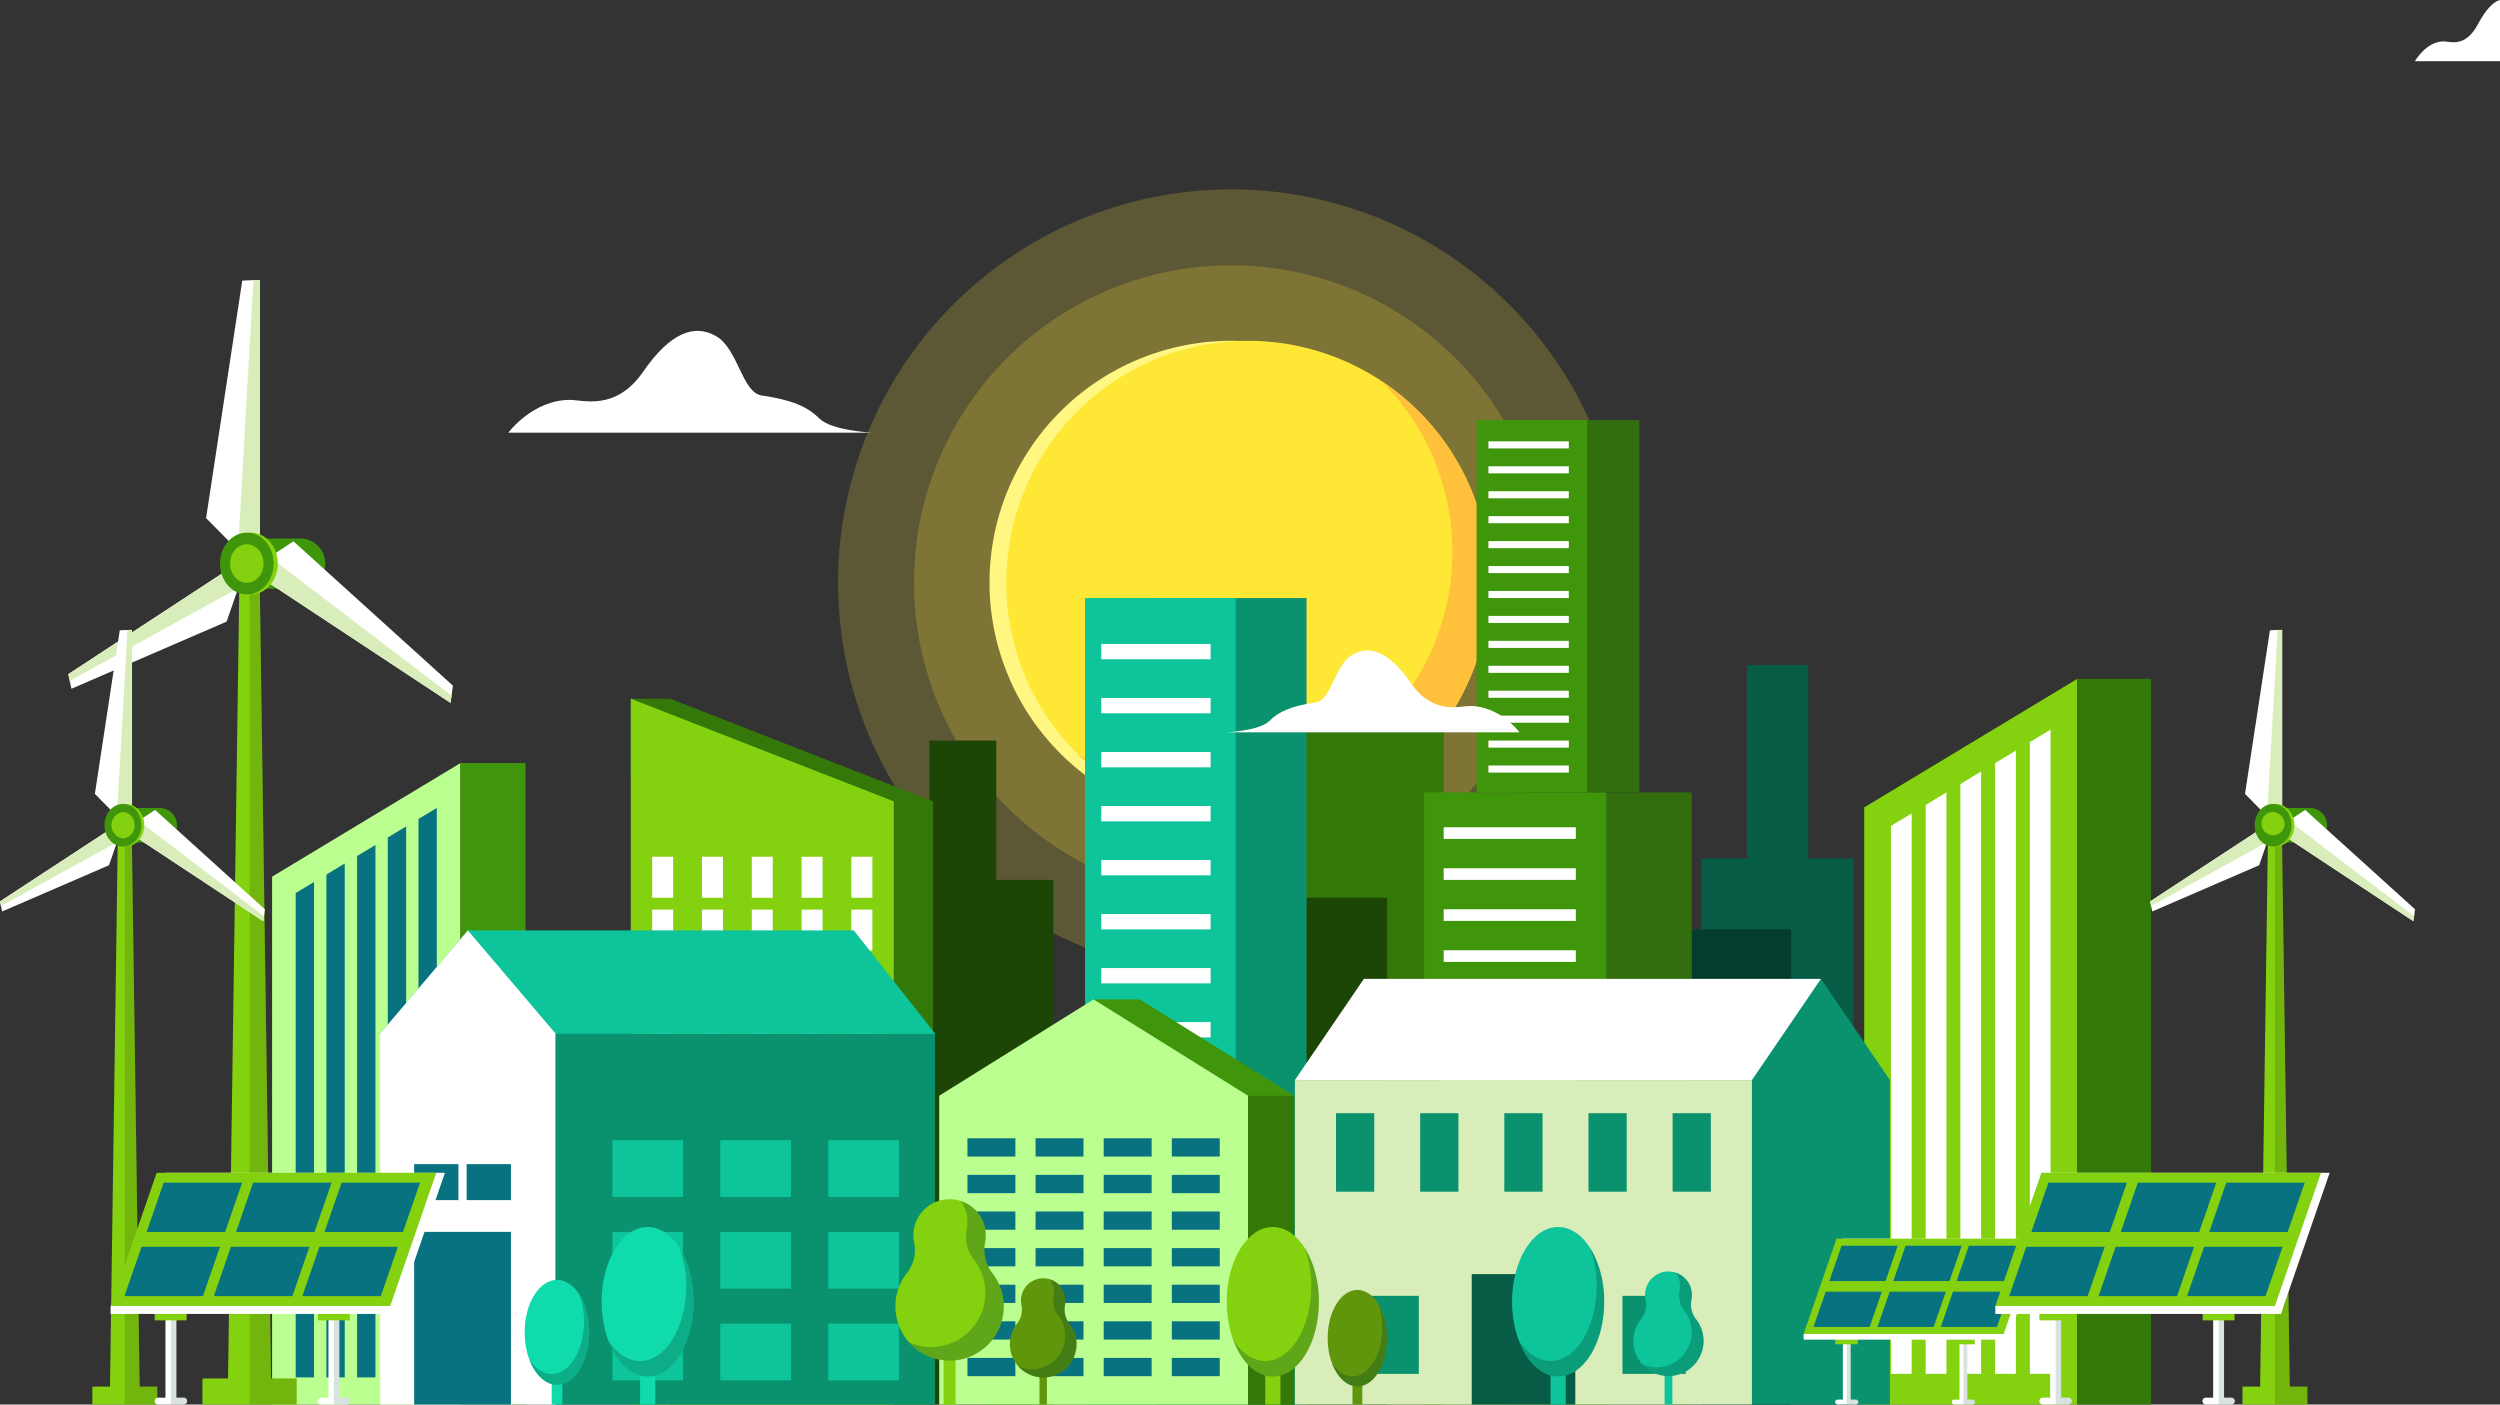 <svg id="Grupo_62242" data-name="Grupo 62242" xmlns="http://www.w3.org/2000/svg" xmlns:xlink="http://www.w3.org/1999/xlink" width="727.152" height="408.52" viewBox="0 0 727.152 408.52">
  <rect x="0" y="0" width="727.152" height="408.52" fill="#333333" stroke="none"/>
  <defs>
    <clipPath id="clip-path">
      <rect id="Rectángulo_15038" data-name="Rectángulo 15038" width="727.152" height="408.52" fill="none"/>
    </clipPath>
    <clipPath id="clip-path-3">
      <rect id="Rectángulo_14855" data-name="Rectángulo 14855" width="228.719" height="228.718" transform="translate(243.76 55.077)" fill="none"/>
    </clipPath>
    <clipPath id="clip-path-4">
      <rect id="Rectángulo_14856" data-name="Rectángulo 14856" width="184.553" height="184.551" transform="translate(265.843 77.161)" fill="none"/>
    </clipPath>
    <clipPath id="clip-path-5">
      <rect id="Rectángulo_15007" data-name="Rectángulo 15007" width="27.556" height="46.421" transform="translate(264.403 349.311)" fill="none"/>
    </clipPath>
    <clipPath id="clip-path-6">
      <rect id="Rectángulo_15009" data-name="Rectángulo 15009" width="17.855" height="30.079" transform="translate(477.653 370.155)" fill="none"/>
    </clipPath>
    <clipPath id="clip-path-7">
      <rect id="Rectángulo_15011" data-name="Rectángulo 15011" width="16.943" height="28.543" transform="translate(296.177 372.113)" fill="none"/>
    </clipPath>
    <clipPath id="clip-path-8">
      <rect id="Rectángulo_15013" data-name="Rectángulo 15013" width="24.893" height="37.417" transform="translate(358.713 362.953)" fill="none"/>
    </clipPath>
    <clipPath id="clip-path-9">
      <rect id="Rectángulo_15015" data-name="Rectángulo 15015" width="24.893" height="37.417" transform="translate(441.705 362.953)" fill="none"/>
    </clipPath>
    <clipPath id="clip-path-10">
      <rect id="Rectángulo_15017" data-name="Rectángulo 15017" width="24.893" height="37.417" transform="translate(176.892 362.953)" fill="none"/>
    </clipPath>
    <clipPath id="clip-path-11">
      <rect id="Rectángulo_15019" data-name="Rectángulo 15019" width="17.477" height="26.27" transform="translate(153.938 376.528)" fill="none"/>
    </clipPath>
    <clipPath id="clip-path-12">
      <rect id="Rectángulo_15021" data-name="Rectángulo 15021" width="16.072" height="24.158" transform="translate(387.391 379.1)" fill="none"/>
    </clipPath>
    <clipPath id="clip-path-13">
      <rect id="Rectángulo_15022" data-name="Rectángulo 15022" width="13.7" height="247.609" transform="translate(72.588 160.911)" fill="none"/>
    </clipPath>
    <clipPath id="clip-path-14">
      <rect id="Rectángulo_15023" data-name="Rectángulo 15023" width="9.437" height="170.565" transform="translate(36.307 237.955)" fill="none"/>
    </clipPath>
    <clipPath id="clip-path-15">
      <rect id="Rectángulo_15024" data-name="Rectángulo 15024" width="9.437" height="170.565" transform="translate(661.696 237.955)" fill="none"/>
    </clipPath>
    <clipPath id="clip-path-16">
      <rect id="Rectángulo_15025" data-name="Rectángulo 15025" width="3.372" height="19.683" transform="translate(537.147 388.837)" fill="none"/>
    </clipPath>
    <clipPath id="clip-path-17">
      <rect id="Rectángulo_15026" data-name="Rectángulo 15026" width="3.371" height="19.683" transform="translate(571.072 388.837)" fill="none"/>
    </clipPath>
    <clipPath id="clip-path-18">
      <rect id="Rectángulo_15029" data-name="Rectángulo 15029" width="4.712" height="27.504" transform="translate(597.902 381.016)" fill="none"/>
    </clipPath>
    <clipPath id="clip-path-19">
      <rect id="Rectángulo_15030" data-name="Rectángulo 15030" width="4.712" height="27.504" transform="translate(645.306 381.016)" fill="none"/>
    </clipPath>
    <clipPath id="clip-path-20">
      <rect id="Rectángulo_15033" data-name="Rectángulo 15033" width="4.711" height="27.504" transform="translate(49.715 381.016)" fill="none"/>
    </clipPath>
    <clipPath id="clip-path-21">
      <rect id="Rectángulo_15034" data-name="Rectángulo 15034" width="4.712" height="27.504" transform="translate(97.118 381.016)" fill="none"/>
    </clipPath>
  </defs>
  <g id="Grupo_55594" data-name="Grupo 55594" clip-path="url(#clip-path)">
    <g id="Grupo_55593" data-name="Grupo 55593">
      <g id="Grupo_55592" data-name="Grupo 55592" clip-path="url(#clip-path)">
        <g id="Grupo_55537" data-name="Grupo 55537" opacity="0.2">
          <g id="Grupo_55536" data-name="Grupo 55536">
            <g id="Grupo_55535" data-name="Grupo 55535" clip-path="url(#clip-path-3)">
              <path id="Trazado_109449" data-name="Trazado 109449" d="M358.12,283.8A114.359,114.359,0,1,1,472.479,169.436,114.489,114.489,0,0,1,358.12,283.8" fill="#ffe736"/>
            </g>
          </g>
        </g>
        <g id="Grupo_55540" data-name="Grupo 55540" opacity="0.2">
          <g id="Grupo_55539" data-name="Grupo 55539">
            <g id="Grupo_55538" data-name="Grupo 55538" clip-path="url(#clip-path-4)">
              <path id="Trazado_109450" data-name="Trazado 109450" d="M358.12,261.712a92.276,92.276,0,1,1,92.275-92.276,92.38,92.38,0,0,1-92.275,92.276" fill="#ffe736"/>
            </g>
          </g>
        </g>
        <path id="Trazado_109451" data-name="Trazado 109451" d="M428.428,169.436a70.309,70.309,0,1,1-70.309-70.309,70.31,70.31,0,0,1,70.309,70.309" fill="#fff782"/>
        <path id="Trazado_109452" data-name="Trazado 109452" d="M433.3,169.436a70.309,70.309,0,1,1-70.31-70.309,70.31,70.31,0,0,1,70.31,70.309" fill="#ffe736"/>
        <path id="Trazado_109453" data-name="Trazado 109453" d="M433.3,169.44a70.314,70.314,0,0,1-119.99,49.76A70.311,70.311,0,0,0,401.8,110.81a70.235,70.235,0,0,1,31.5,58.63" fill="#ffc13b"/>
        <path id="Trazado_109454" data-name="Trazado 109454" d="M147.853,125.849H253.744s-11.85-.583-15.38-4.087-7.994-5.448-16.825-6.731c-5.662-.823-6.874-13.514-13.177-17.212s-13.37-1.168-21.308,10.317-17.485,8.175-21.3,8.175c-10.838,0-17.9,9.538-17.9,9.538" fill="#fff"/>
        <path id="Trazado_109455" data-name="Trazado 109455" d="M727.152,0V17.81H702.381s3.3-5.78,8.371-5.78c1.79,0,6.25,2,9.969-4.96,2.29-4.3,4.431-6.53,6.431-7.07" fill="#fff"/>
        <path id="Trazado_109456" data-name="Trazado 109456" d="M289.785,215.4v40.523h16.588v152.59H289.785v0h-19.44V215.4Z" fill="#1d4505"/>
        <rect id="Rectángulo_14857" data-name="Rectángulo 14857" width="50.189" height="195.978" transform="translate(369.719 212.539)" fill="#337809"/>
        <rect id="Rectángulo_14858" data-name="Rectángulo 14858" width="40.476" height="147.395" transform="translate(362.995 261.125)" fill="#1d4505"/>
        <path id="Trazado_109457" data-name="Trazado 109457" d="M508.126,249.655V193.414h17.817v56.241h13.186V408.517h-44.19V249.655Z" fill="#065c45"/>
        <rect id="Rectángulo_14859" data-name="Rectángulo 14859" width="34.486" height="138.204" transform="translate(486.496 270.316)" fill="#043d2e"/>
        <rect id="Rectángulo_14860" data-name="Rectángulo 14860" width="43.812" height="234.573" transform="translate(336.214 173.947)" fill="#0a916d"/>
        <rect id="Rectángulo_14861" data-name="Rectángulo 14861" width="43.812" height="234.573" transform="translate(315.598 173.947)" fill="#0ec49a"/>
        <rect id="Rectángulo_14862" data-name="Rectángulo 14862" width="31.81" height="4.46" transform="translate(320.309 187.294)" fill="#fff"/>
        <rect id="Rectángulo_14863" data-name="Rectángulo 14863" width="31.81" height="4.459" transform="translate(320.309 203.007)" fill="#fff"/>
        <rect id="Rectángulo_14864" data-name="Rectángulo 14864" width="31.81" height="4.46" transform="translate(320.309 218.719)" fill="#fff"/>
        <rect id="Rectángulo_14865" data-name="Rectángulo 14865" width="31.81" height="4.459" transform="translate(320.309 234.432)" fill="#fff"/>
        <rect id="Rectángulo_14866" data-name="Rectángulo 14866" width="31.81" height="4.46" transform="translate(320.309 250.144)" fill="#fff"/>
        <rect id="Rectángulo_14867" data-name="Rectángulo 14867" width="31.81" height="4.459" transform="translate(320.309 265.857)" fill="#fff"/>
        <rect id="Rectángulo_14868" data-name="Rectángulo 14868" width="31.81" height="4.459" transform="translate(320.309 281.57)" fill="#fff"/>
        <rect id="Rectángulo_14869" data-name="Rectángulo 14869" width="31.81" height="4.46" transform="translate(320.309 297.282)" fill="#fff"/>
        <rect id="Rectángulo_14870" data-name="Rectángulo 14870" width="31.81" height="4.459" transform="translate(320.309 312.995)" fill="#fff"/>
        <rect id="Rectángulo_14871" data-name="Rectángulo 14871" width="31.81" height="4.46" transform="translate(320.309 328.706)" fill="#fff"/>
        <rect id="Rectángulo_14872" data-name="Rectángulo 14872" width="31.81" height="4.459" transform="translate(320.309 344.419)" fill="#fff"/>
        <rect id="Rectángulo_14873" data-name="Rectángulo 14873" width="31.81" height="4.46" transform="translate(320.309 360.131)" fill="#fff"/>
        <rect id="Rectángulo_14874" data-name="Rectángulo 14874" width="31.81" height="4.459" transform="translate(320.309 375.844)" fill="#fff"/>
        <rect id="Rectángulo_14875" data-name="Rectángulo 14875" width="31.81" height="4.46" transform="translate(320.309 391.556)" fill="#fff"/>
        <rect id="Rectángulo_14876" data-name="Rectángulo 14876" width="52.933" height="178.033" transform="translate(439.126 230.487)" fill="#326e0e"/>
        <rect id="Rectángulo_14877" data-name="Rectángulo 14877" width="52.933" height="178.033" transform="translate(414.218 230.487)" fill="#40960b"/>
        <rect id="Rectángulo_14878" data-name="Rectángulo 14878" width="38.434" height="3.385" transform="translate(419.909 240.617)" fill="#fff"/>
        <rect id="Rectángulo_14879" data-name="Rectángulo 14879" width="38.434" height="3.384" transform="translate(419.909 252.543)" fill="#fff"/>
        <rect id="Rectángulo_14880" data-name="Rectángulo 14880" width="38.434" height="3.385" transform="translate(419.909 264.468)" fill="#fff"/>
        <rect id="Rectángulo_14881" data-name="Rectángulo 14881" width="38.434" height="3.385" transform="translate(419.909 276.393)" fill="#fff"/>
        <rect id="Rectángulo_14882" data-name="Rectángulo 14882" width="38.434" height="3.384" transform="translate(419.909 288.319)" fill="#fff"/>
        <rect id="Rectángulo_14883" data-name="Rectángulo 14883" width="38.434" height="3.385" transform="translate(419.909 300.243)" fill="#fff"/>
        <rect id="Rectángulo_14884" data-name="Rectángulo 14884" width="38.434" height="3.384" transform="translate(419.909 312.169)" fill="#fff"/>
        <rect id="Rectángulo_14885" data-name="Rectángulo 14885" width="38.434" height="3.385" transform="translate(419.909 324.094)" fill="#fff"/>
        <rect id="Rectángulo_14886" data-name="Rectángulo 14886" width="38.434" height="3.385" transform="translate(419.909 336.019)" fill="#fff"/>
        <rect id="Rectángulo_14887" data-name="Rectángulo 14887" width="38.434" height="3.384" transform="translate(419.909 347.945)" fill="#fff"/>
        <rect id="Rectángulo_14888" data-name="Rectángulo 14888" width="38.434" height="3.385" transform="translate(419.909 359.869)" fill="#fff"/>
        <rect id="Rectángulo_14889" data-name="Rectángulo 14889" width="38.434" height="3.385" transform="translate(419.909 371.794)" fill="#fff"/>
        <rect id="Rectángulo_14890" data-name="Rectángulo 14890" width="38.434" height="3.385" transform="translate(419.909 383.72)" fill="#fff"/>
        <rect id="Rectángulo_14891" data-name="Rectángulo 14891" width="38.434" height="3.385" transform="translate(419.909 395.645)" fill="#fff"/>
        <rect id="Rectángulo_14892" data-name="Rectángulo 14892" width="32.193" height="108.276" transform="translate(444.616 122.211)" fill="#326e0e"/>
        <rect id="Rectángulo_14893" data-name="Rectángulo 14893" width="32.193" height="108.276" transform="translate(429.467 122.211)" fill="#40960b"/>
        <rect id="Rectángulo_14894" data-name="Rectángulo 14894" width="23.374" height="2.058" transform="translate(432.929 128.372)" fill="#fff"/>
        <rect id="Rectángulo_14895" data-name="Rectángulo 14895" width="23.374" height="2.059" transform="translate(432.929 135.624)" fill="#fff"/>
        <rect id="Rectángulo_14896" data-name="Rectángulo 14896" width="23.374" height="2.059" transform="translate(432.929 142.877)" fill="#fff"/>
        <rect id="Rectángulo_14897" data-name="Rectángulo 14897" width="23.374" height="2.059" transform="translate(432.929 150.129)" fill="#fff"/>
        <rect id="Rectángulo_14898" data-name="Rectángulo 14898" width="23.374" height="2.058" transform="translate(432.929 157.383)" fill="#fff"/>
        <rect id="Rectángulo_14899" data-name="Rectángulo 14899" width="23.374" height="2.059" transform="translate(432.929 164.635)" fill="#fff"/>
        <rect id="Rectángulo_14900" data-name="Rectángulo 14900" width="23.374" height="2.059" transform="translate(432.929 171.888)" fill="#fff"/>
        <rect id="Rectángulo_14901" data-name="Rectángulo 14901" width="23.374" height="2.059" transform="translate(432.929 179.141)" fill="#fff"/>
        <rect id="Rectángulo_14902" data-name="Rectángulo 14902" width="23.374" height="2.059" transform="translate(432.929 186.393)" fill="#fff"/>
        <rect id="Rectángulo_14903" data-name="Rectángulo 14903" width="23.374" height="2.059" transform="translate(432.929 193.646)" fill="#fff"/>
        <rect id="Rectángulo_14904" data-name="Rectángulo 14904" width="23.374" height="2.059" transform="translate(432.929 200.899)" fill="#fff"/>
        <rect id="Rectángulo_14905" data-name="Rectángulo 14905" width="23.374" height="2.058" transform="translate(432.929 208.151)" fill="#fff"/>
        <rect id="Rectángulo_14906" data-name="Rectángulo 14906" width="23.374" height="2.059" transform="translate(432.929 215.403)" fill="#fff"/>
        <rect id="Rectángulo_14907" data-name="Rectángulo 14907" width="23.374" height="2.059" transform="translate(432.929 222.656)" fill="#fff"/>
        <path id="Trazado_109458" data-name="Trazado 109458" d="M194.908,203.225l76.484,29.858V408.52H194.908V225.134H183.474V203.225Z" fill="#337809"/>
        <path id="Trazado_109459" data-name="Trazado 109459" d="M183.474,408.52h76.484V233.083l-76.484-29.858Z" fill="#84d10f"/>
        <rect id="Rectángulo_14908" data-name="Rectángulo 14908" width="6.106" height="11.935" transform="translate(247.637 249.191)" fill="#fff"/>
        <rect id="Rectángulo_14909" data-name="Rectángulo 14909" width="6.106" height="11.934" transform="translate(247.637 341.497)" fill="#fff"/>
        <rect id="Rectángulo_14910" data-name="Rectángulo 14910" width="6.106" height="11.935" transform="translate(247.637 356.88)" fill="#fff"/>
        <rect id="Rectángulo_14911" data-name="Rectángulo 14911" width="6.106" height="11.935" transform="translate(247.637 295.343)" fill="#fff"/>
        <rect id="Rectángulo_14912" data-name="Rectángulo 14912" width="6.106" height="11.935" transform="translate(247.637 326.112)" fill="#fff"/>
        <rect id="Rectángulo_14913" data-name="Rectángulo 14913" width="6.106" height="11.934" transform="translate(247.637 372.265)" fill="#fff"/>
        <rect id="Rectángulo_14914" data-name="Rectángulo 14914" width="6.106" height="11.934" transform="translate(247.637 279.959)" fill="#fff"/>
        <rect id="Rectángulo_14915" data-name="Rectángulo 14915" width="6.106" height="11.934" transform="translate(247.637 264.576)" fill="#fff"/>
        <rect id="Rectángulo_14916" data-name="Rectángulo 14916" width="6.106" height="11.934" transform="translate(247.637 310.728)" fill="#fff"/>
        <rect id="Rectángulo_14917" data-name="Rectángulo 14917" width="6.106" height="11.935" transform="translate(233.15 326.112)" fill="#fff"/>
        <rect id="Rectángulo_14918" data-name="Rectángulo 14918" width="6.106" height="11.935" transform="translate(233.15 356.88)" fill="#fff"/>
        <rect id="Rectángulo_14919" data-name="Rectángulo 14919" width="6.106" height="11.935" transform="translate(233.15 249.191)" fill="#fff"/>
        <rect id="Rectángulo_14920" data-name="Rectángulo 14920" width="6.106" height="11.934" transform="translate(233.151 372.265)" fill="#fff"/>
        <rect id="Rectángulo_14921" data-name="Rectángulo 14921" width="6.106" height="11.934" transform="translate(233.15 341.497)" fill="#fff"/>
        <rect id="Rectángulo_14922" data-name="Rectángulo 14922" width="6.106" height="11.934" transform="translate(233.15 310.728)" fill="#fff"/>
        <rect id="Rectángulo_14923" data-name="Rectángulo 14923" width="6.106" height="11.934" transform="translate(233.15 279.959)" fill="#fff"/>
        <rect id="Rectángulo_14924" data-name="Rectángulo 14924" width="6.106" height="11.934" transform="translate(233.15 264.576)" fill="#fff"/>
        <rect id="Rectángulo_14925" data-name="Rectángulo 14925" width="6.106" height="11.935" transform="translate(233.15 295.343)" fill="#fff"/>
        <rect id="Rectángulo_14926" data-name="Rectángulo 14926" width="6.105" height="11.934" transform="translate(218.664 310.728)" fill="#fff"/>
        <rect id="Rectángulo_14927" data-name="Rectángulo 14927" width="6.105" height="11.934" transform="translate(218.664 372.265)" fill="#fff"/>
        <rect id="Rectángulo_14928" data-name="Rectángulo 14928" width="6.105" height="11.935" transform="translate(218.664 249.191)" fill="#fff"/>
        <rect id="Rectángulo_14929" data-name="Rectángulo 14929" width="6.105" height="11.935" transform="translate(218.664 295.343)" fill="#fff"/>
        <rect id="Rectángulo_14930" data-name="Rectángulo 14930" width="6.105" height="11.934" transform="translate(218.664 279.959)" fill="#fff"/>
        <rect id="Rectángulo_14931" data-name="Rectángulo 14931" width="6.105" height="11.935" transform="translate(218.664 356.88)" fill="#fff"/>
        <rect id="Rectángulo_14932" data-name="Rectángulo 14932" width="6.105" height="11.934" transform="translate(218.664 264.576)" fill="#fff"/>
        <rect id="Rectángulo_14933" data-name="Rectángulo 14933" width="6.105" height="11.935" transform="translate(218.664 326.111)" fill="#fff"/>
        <rect id="Rectángulo_14934" data-name="Rectángulo 14934" width="6.105" height="11.934" transform="translate(218.664 341.496)" fill="#fff"/>
        <rect id="Rectángulo_14935" data-name="Rectángulo 14935" width="6.106" height="11.934" transform="translate(204.177 341.496)" fill="#fff"/>
        <rect id="Rectángulo_14936" data-name="Rectángulo 14936" width="6.106" height="11.935" transform="translate(204.177 295.343)" fill="#fff"/>
        <rect id="Rectángulo_14937" data-name="Rectángulo 14937" width="6.106" height="11.935" transform="translate(204.177 356.88)" fill="#fff"/>
        <rect id="Rectángulo_14938" data-name="Rectángulo 14938" width="6.106" height="11.934" transform="translate(204.177 279.959)" fill="#fff"/>
        <rect id="Rectángulo_14939" data-name="Rectángulo 14939" width="6.106" height="11.934" transform="translate(204.177 264.575)" fill="#fff"/>
        <rect id="Rectángulo_14940" data-name="Rectángulo 14940" width="6.106" height="11.935" transform="translate(204.176 249.191)" fill="#fff"/>
        <rect id="Rectángulo_14941" data-name="Rectángulo 14941" width="6.106" height="11.934" transform="translate(204.177 372.265)" fill="#fff"/>
        <rect id="Rectángulo_14942" data-name="Rectángulo 14942" width="6.106" height="11.934" transform="translate(204.177 310.728)" fill="#fff"/>
        <rect id="Rectángulo_14943" data-name="Rectángulo 14943" width="6.106" height="11.935" transform="translate(204.177 326.111)" fill="#fff"/>
        <rect id="Rectángulo_14944" data-name="Rectángulo 14944" width="6.106" height="11.934" transform="translate(189.69 264.575)" fill="#fff"/>
        <rect id="Rectángulo_14945" data-name="Rectángulo 14945" width="6.106" height="11.935" transform="translate(189.69 295.343)" fill="#fff"/>
        <rect id="Rectángulo_14946" data-name="Rectángulo 14946" width="6.106" height="11.934" transform="translate(189.69 310.728)" fill="#fff"/>
        <rect id="Rectángulo_14947" data-name="Rectángulo 14947" width="6.106" height="11.935" transform="translate(189.69 249.19)" fill="#fff"/>
        <rect id="Rectángulo_14948" data-name="Rectángulo 14948" width="6.106" height="11.934" transform="translate(189.69 279.959)" fill="#fff"/>
        <rect id="Rectángulo_14949" data-name="Rectángulo 14949" width="6.106" height="11.934" transform="translate(189.69 372.265)" fill="#fff"/>
        <rect id="Rectángulo_14950" data-name="Rectángulo 14950" width="6.106" height="11.935" transform="translate(189.69 326.111)" fill="#fff"/>
        <rect id="Rectángulo_14951" data-name="Rectángulo 14951" width="6.106" height="11.935" transform="translate(189.69 356.88)" fill="#fff"/>
        <rect id="Rectángulo_14952" data-name="Rectángulo 14952" width="6.106" height="11.934" transform="translate(189.69 341.496)" fill="#fff"/>
        <path id="Trazado_109460" data-name="Trazado 109460" d="M542.231,408.52H604.2V197.454l-61.973,37.382Z" fill="#84d10f"/>
        <rect id="Rectángulo_14953" data-name="Rectángulo 14953" width="21.435" height="211.066" transform="translate(604.203 197.454)" fill="#337809"/>
        <path id="Trazado_109461" data-name="Trazado 109461" d="M590.4,215.851V399.6h6.032V212.217Z" fill="#fff"/>
        <path id="Trazado_109462" data-name="Trazado 109462" d="M580.295,221.949V399.6h6.042V218.3Z" fill="#fff"/>
        <path id="Trazado_109463" data-name="Trazado 109463" d="M570.2,228.035V399.6h6.032V224.4Z" fill="#fff"/>
        <path id="Trazado_109464" data-name="Trazado 109464" d="M560.1,234.132V399.6h6.043V230.486Z" fill="#fff"/>
        <path id="Trazado_109465" data-name="Trazado 109465" d="M550,240.218V399.6h6.033V236.584Z" fill="#fff"/>
        <path id="Trazado_109466" data-name="Trazado 109466" d="M79.139,408.52H133.92V221.949L79.139,254.993Z" fill="#baff8f"/>
        <rect id="Rectángulo_14954" data-name="Rectángulo 14954" width="18.946" height="186.571" transform="translate(133.921 221.949)" fill="#40960b"/>
        <path id="Trazado_109467" data-name="Trazado 109467" d="M121.716,238.21V400.634h5.332V235Z" fill="#097280"/>
        <path id="Trazado_109468" data-name="Trazado 109468" d="M112.785,243.6V400.634h5.342V240.378Z" fill="#097280"/>
        <path id="Trazado_109469" data-name="Trazado 109469" d="M103.863,248.98V400.634H109.2V245.768Z" fill="#097280"/>
        <path id="Trazado_109470" data-name="Trazado 109470" d="M94.932,254.37V400.635h5.341V251.148Z" fill="#097280"/>
        <path id="Trazado_109471" data-name="Trazado 109471" d="M86.009,259.75V400.634h5.333v-144.1Z" fill="#097280"/>
        <path id="Trazado_109472" data-name="Trazado 109472" d="M318.086,299.081v-8.388h13.448L376.443,318.7V408.52H286.625V318.7Z" fill="#40960b"/>
        <rect id="Rectángulo_14955" data-name="Rectángulo 14955" width="13.448" height="89.819" transform="translate(362.995 318.701)" fill="#337809"/>
        <path id="Trazado_109473" data-name="Trazado 109473" d="M318.086,290.693,362.995,318.7V408.52H273.176V318.7Z" fill="#baff8f"/>
        <rect id="Rectángulo_14956" data-name="Rectángulo 14956" width="13.942" height="5.31" transform="translate(340.841 331.081)" fill="#097280"/>
        <rect id="Rectángulo_14957" data-name="Rectángulo 14957" width="13.943" height="5.31" transform="translate(321.022 331.081)" fill="#097280"/>
        <rect id="Rectángulo_14958" data-name="Rectángulo 14958" width="13.943" height="5.31" transform="translate(301.205 331.081)" fill="#097280"/>
        <rect id="Rectángulo_14959" data-name="Rectángulo 14959" width="13.942" height="5.31" transform="translate(281.387 331.081)" fill="#097280"/>
        <rect id="Rectángulo_14960" data-name="Rectángulo 14960" width="13.942" height="5.31" transform="translate(340.841 341.729)" fill="#097280"/>
        <rect id="Rectángulo_14961" data-name="Rectángulo 14961" width="13.943" height="5.31" transform="translate(321.022 341.729)" fill="#097280"/>
        <rect id="Rectángulo_14962" data-name="Rectángulo 14962" width="13.943" height="5.31" transform="translate(301.205 341.729)" fill="#097280"/>
        <rect id="Rectángulo_14963" data-name="Rectángulo 14963" width="13.942" height="5.31" transform="translate(281.387 341.729)" fill="#097280"/>
        <rect id="Rectángulo_14964" data-name="Rectángulo 14964" width="13.942" height="5.311" transform="translate(340.841 352.375)" fill="#097280"/>
        <rect id="Rectángulo_14965" data-name="Rectángulo 14965" width="13.943" height="5.311" transform="translate(321.022 352.375)" fill="#097280"/>
        <rect id="Rectángulo_14966" data-name="Rectángulo 14966" width="13.943" height="5.311" transform="translate(301.205 352.375)" fill="#097280"/>
        <rect id="Rectángulo_14967" data-name="Rectángulo 14967" width="13.942" height="5.311" transform="translate(281.387 352.375)" fill="#097280"/>
        <rect id="Rectángulo_14968" data-name="Rectángulo 14968" width="13.942" height="5.311" transform="translate(340.841 363.022)" fill="#097280"/>
        <rect id="Rectángulo_14969" data-name="Rectángulo 14969" width="13.943" height="5.311" transform="translate(321.022 363.022)" fill="#097280"/>
        <rect id="Rectángulo_14970" data-name="Rectángulo 14970" width="13.943" height="5.311" transform="translate(301.205 363.022)" fill="#097280"/>
        <rect id="Rectángulo_14971" data-name="Rectángulo 14971" width="13.942" height="5.311" transform="translate(281.387 363.022)" fill="#097280"/>
        <rect id="Rectángulo_14972" data-name="Rectángulo 14972" width="13.942" height="5.311" transform="translate(340.841 373.67)" fill="#097280"/>
        <rect id="Rectángulo_14973" data-name="Rectángulo 14973" width="13.943" height="5.311" transform="translate(321.022 373.67)" fill="#097280"/>
        <rect id="Rectángulo_14974" data-name="Rectángulo 14974" width="13.943" height="5.311" transform="translate(301.205 373.67)" fill="#097280"/>
        <rect id="Rectángulo_14975" data-name="Rectángulo 14975" width="13.942" height="5.311" transform="translate(281.387 373.67)" fill="#097280"/>
        <rect id="Rectángulo_14976" data-name="Rectángulo 14976" width="13.942" height="5.31" transform="translate(340.841 384.317)" fill="#097280"/>
        <rect id="Rectángulo_14977" data-name="Rectángulo 14977" width="13.943" height="5.31" transform="translate(321.022 384.317)" fill="#097280"/>
        <rect id="Rectángulo_14978" data-name="Rectángulo 14978" width="13.943" height="5.31" transform="translate(301.205 384.317)" fill="#097280"/>
        <rect id="Rectángulo_14979" data-name="Rectángulo 14979" width="13.942" height="5.31" transform="translate(281.387 384.317)" fill="#097280"/>
        <rect id="Rectángulo_14980" data-name="Rectángulo 14980" width="13.942" height="5.31" transform="translate(340.841 394.965)" fill="#097280"/>
        <rect id="Rectángulo_14981" data-name="Rectángulo 14981" width="13.943" height="5.31" transform="translate(321.022 394.965)" fill="#097280"/>
        <rect id="Rectángulo_14982" data-name="Rectángulo 14982" width="13.943" height="5.31" transform="translate(301.205 394.965)" fill="#097280"/>
        <rect id="Rectángulo_14983" data-name="Rectángulo 14983" width="13.942" height="5.31" transform="translate(281.387 394.965)" fill="#097280"/>
        <path id="Trazado_109474" data-name="Trazado 109474" d="M376.642,314.144H529.634V284.715H396.7Z" fill="#fff"/>
        <path id="Trazado_109475" data-name="Trazado 109475" d="M529.635,284.717,549.7,314.146V408.52H509.574V314.146Z" fill="#0a916d"/>
        <rect id="Rectángulo_14984" data-name="Rectángulo 14984" width="132.934" height="94.374" transform="translate(376.64 314.146)" fill="#d9edbb"/>
        <rect id="Rectángulo_14985" data-name="Rectángulo 14985" width="11.122" height="22.83" transform="translate(486.496 323.789)" fill="#0a916d"/>
        <rect id="Rectángulo_14986" data-name="Rectángulo 14986" width="11.122" height="22.83" transform="translate(462.021 323.789)" fill="#0a916d"/>
        <rect id="Rectángulo_14987" data-name="Rectángulo 14987" width="11.122" height="22.83" transform="translate(437.547 323.789)" fill="#0a916d"/>
        <rect id="Rectángulo_14988" data-name="Rectángulo 14988" width="11.123" height="22.83" transform="translate(413.071 323.789)" fill="#0a916d"/>
        <rect id="Rectángulo_14989" data-name="Rectángulo 14989" width="11.122" height="22.83" transform="translate(388.596 323.789)" fill="#0a916d"/>
        <rect id="Rectángulo_14990" data-name="Rectángulo 14990" width="30.122" height="37.933" transform="translate(428.071 370.587)" fill="#065c45"/>
        <rect id="Rectángulo_14991" data-name="Rectángulo 14991" width="18.404" height="22.704" transform="translate(394.268 376.903)" fill="#0a916d"/>
        <rect id="Rectángulo_14992" data-name="Rectángulo 14992" width="18.404" height="22.704" transform="translate(471.913 376.903)" fill="#0a916d"/>
        <path id="Trazado_109476" data-name="Trazado 109476" d="M110.6,300.6v.139H271.962V300.6l-23.628-29.984H136.084Z" fill="#0ec49a"/>
        <rect id="Rectángulo_14993" data-name="Rectángulo 14993" width="110.396" height="107.777" transform="translate(161.567 300.74)" fill="#0a916d"/>
        <path id="Trazado_109477" data-name="Trazado 109477" d="M110.6,300.6V408.52h50.968V300.6l-25.481-29.984Z" fill="#fff"/>
        <rect id="Rectángulo_14994" data-name="Rectángulo 14994" width="28.154" height="50.206" transform="translate(120.458 358.311)" fill="#097280"/>
        <rect id="Rectángulo_14995" data-name="Rectángulo 14995" width="12.883" height="10.469" transform="translate(135.729 338.6)" fill="#097280"/>
        <rect id="Rectángulo_14996" data-name="Rectángulo 14996" width="12.883" height="10.469" transform="translate(120.458 338.6)" fill="#097280"/>
        <rect id="Rectángulo_14997" data-name="Rectángulo 14997" width="20.563" height="16.506" transform="translate(240.907 331.632)" fill="#0ec49a"/>
        <rect id="Rectángulo_14998" data-name="Rectángulo 14998" width="20.563" height="16.506" transform="translate(209.508 331.632)" fill="#0ec49a"/>
        <rect id="Rectángulo_14999" data-name="Rectángulo 14999" width="20.564" height="16.506" transform="translate(178.107 331.632)" fill="#0ec49a"/>
        <rect id="Rectángulo_15000" data-name="Rectángulo 15000" width="20.563" height="16.505" transform="translate(240.907 358.311)" fill="#0ec49a"/>
        <rect id="Rectángulo_15001" data-name="Rectángulo 15001" width="20.563" height="16.505" transform="translate(209.508 358.311)" fill="#0ec49a"/>
        <rect id="Rectángulo_15002" data-name="Rectángulo 15002" width="20.564" height="16.505" transform="translate(178.107 358.311)" fill="#0ec49a"/>
        <rect id="Rectángulo_15003" data-name="Rectángulo 15003" width="20.563" height="16.505" transform="translate(240.907 384.99)" fill="#0ec49a"/>
        <rect id="Rectángulo_15004" data-name="Rectángulo 15004" width="20.563" height="16.505" transform="translate(209.508 384.99)" fill="#0ec49a"/>
        <rect id="Rectángulo_15005" data-name="Rectángulo 15005" width="20.564" height="16.505" transform="translate(178.107 384.99)" fill="#0ec49a"/>
        <rect id="Rectángulo_15006" data-name="Rectángulo 15006" width="3.492" height="26.32" transform="translate(274.454 382.2)" fill="#84d10f"/>
        <path id="Trazado_109478" data-name="Trazado 109478" d="M265.9,361.526a10.528,10.528,0,1,1,20.613-.106,10.873,10.873,0,0,0,2.1,8.862,15.759,15.759,0,1,1-24.8-.047,10.554,10.554,0,0,0,2.087-8.709" fill="#84d10f"/>
        <g id="Grupo_55543" data-name="Grupo 55543" opacity="0.29" style="mix-blend-mode: multiply;isolation: isolate">
          <g id="Grupo_55542" data-name="Grupo 55542">
            <g id="Grupo_55541" data-name="Grupo 55541" clip-path="url(#clip-path-5)">
              <path id="Trazado_109479" data-name="Trazado 109479" d="M264.4,390.411a15.751,15.751,0,0,0,24.212-20.132,10.854,10.854,0,0,1-2.1-8.861,10.86,10.86,0,0,0,.212-2.1,10.541,10.541,0,0,0-7.268-10.011,10.488,10.488,0,0,1,1.928,6.076,10.086,10.086,0,0,1-.212,2.107,10.9,10.9,0,0,0,2.107,8.861,15.641,15.641,0,0,1,3.333,9.587A15.821,15.821,0,0,1,271.248,391.8a15.636,15.636,0,0,1-6.845-1.394" fill="#043d2e"/>
            </g>
          </g>
        </g>
        <rect id="Rectángulo_15008" data-name="Rectángulo 15008" width="2.264" height="17.055" transform="translate(484.165 391.465)" fill="#0ec49a"/>
        <path id="Trazado_109480" data-name="Trazado 109480" d="M478.626,378.07A6.821,6.821,0,1,1,491.982,378a7.041,7.041,0,0,0,1.362,5.742,10.211,10.211,0,1,1-16.071-.029,6.845,6.845,0,0,0,1.353-5.644" fill="#0ec49a"/>
        <g id="Grupo_55546" data-name="Grupo 55546" opacity="0.29" style="mix-blend-mode: multiply;isolation: isolate">
          <g id="Grupo_55545" data-name="Grupo 55545">
            <g id="Grupo_55544" data-name="Grupo 55544" clip-path="url(#clip-path-6)">
              <path id="Trazado_109481" data-name="Trazado 109481" d="M477.653,396.786a10.206,10.206,0,0,0,15.688-13.044A7.032,7.032,0,0,1,491.983,378a7.109,7.109,0,0,0,.137-1.359,6.83,6.83,0,0,0-4.709-6.486,6.793,6.793,0,0,1,1.249,3.937,6.53,6.53,0,0,1-.137,1.365,7.068,7.068,0,0,0,1.365,5.742,10.13,10.13,0,0,1,2.16,6.212,10.251,10.251,0,0,1-9.96,10.278,10.123,10.123,0,0,1-4.435-.9" fill="#043d2e"/>
            </g>
          </g>
        </g>
        <rect id="Rectángulo_15010" data-name="Rectángulo 15010" width="2.148" height="16.184" transform="translate(302.356 392.336)" fill="#5f960b"/>
        <path id="Trazado_109482" data-name="Trazado 109482" d="M297.1,379.623a6.614,6.614,0,0,1-.14-1.545,6.473,6.473,0,1,1,12.815,1.481,6.684,6.684,0,0,0,1.293,5.449,9.689,9.689,0,1,1-15.251-.03,6.493,6.493,0,0,0,1.283-5.355" fill="#5f960b"/>
        <g id="Grupo_55549" data-name="Grupo 55549" opacity="0.29" style="mix-blend-mode: multiply;isolation: isolate">
          <g id="Grupo_55548" data-name="Grupo 55548">
            <g id="Grupo_55547" data-name="Grupo 55547" clip-path="url(#clip-path-7)">
              <path id="Trazado_109483" data-name="Trazado 109483" d="M296.177,397.384a9.685,9.685,0,0,0,14.887-12.378,6.673,6.673,0,0,1-1.288-5.449,6.7,6.7,0,0,0,.129-1.289,6.478,6.478,0,0,0-4.469-6.155,6.428,6.428,0,0,1,1.186,3.736,6.072,6.072,0,0,1-.131,1.3,6.709,6.709,0,0,0,1.3,5.449,9.612,9.612,0,0,1,2.048,5.9,9.726,9.726,0,0,1-9.451,9.753,9.584,9.584,0,0,1-4.208-.857" fill="#043d2e"/>
            </g>
          </g>
        </g>
        <rect id="Rectángulo_15012" data-name="Rectángulo 15012" width="4.417" height="17.767" transform="translate(368.002 390.753)" fill="#84d10f"/>
        <path id="Trazado_109484" data-name="Trazado 109484" d="M356.812,378.623c0,12.009,6,21.744,13.4,21.744s13.4-9.735,13.4-21.744-6-21.743-13.4-21.743-13.4,9.735-13.4,21.743" fill="#84d10f"/>
        <g id="Grupo_55552" data-name="Grupo 55552" opacity="0.29" style="mix-blend-mode: multiply;isolation: isolate">
          <g id="Grupo_55551" data-name="Grupo 55551">
            <g id="Grupo_55550" data-name="Grupo 55550" clip-path="url(#clip-path-8)">
              <path id="Trazado_109485" data-name="Trazado 109485" d="M358.713,389.784c2.34,6.343,6.61,10.587,11.5,10.587,7.4,0,13.4-9.735,13.4-21.75a29.5,29.5,0,0,0-4.11-15.668,32.471,32.471,0,0,1,1.9,11.17c0,12.008-6,21.742-13.395,21.742-3.606,0-6.885-2.313-9.292-6.081" fill="#043d2e"/>
            </g>
          </g>
        </g>
        <rect id="Rectángulo_15014" data-name="Rectángulo 15014" width="4.417" height="17.767" transform="translate(450.994 390.753)" fill="#0ec49a"/>
        <path id="Trazado_109486" data-name="Trazado 109486" d="M439.8,378.623c0,12.009,6,21.744,13.4,21.744s13.4-9.735,13.4-21.744-6-21.743-13.4-21.743-13.4,9.735-13.4,21.743" fill="#0ec49a"/>
        <g id="Grupo_55555" data-name="Grupo 55555" opacity="0.29" style="mix-blend-mode: multiply;isolation: isolate">
          <g id="Grupo_55554" data-name="Grupo 55554">
            <g id="Grupo_55553" data-name="Grupo 55553" clip-path="url(#clip-path-9)">
              <path id="Trazado_109487" data-name="Trazado 109487" d="M441.7,389.784c2.34,6.343,6.61,10.587,11.5,10.587,7.4,0,13.4-9.735,13.4-21.75a29.5,29.5,0,0,0-4.11-15.668,32.471,32.471,0,0,1,1.9,11.17c0,12.008-6,21.742-13.395,21.742-3.606,0-6.885-2.313-9.292-6.081" fill="#043d2e"/>
            </g>
          </g>
        </g>
        <rect id="Rectángulo_15016" data-name="Rectángulo 15016" width="4.418" height="17.767" transform="translate(186.18 390.753)" fill="#10dbac"/>
        <path id="Trazado_109488" data-name="Trazado 109488" d="M174.991,378.623c0,12.009,6,21.744,13.4,21.744s13.4-9.735,13.4-21.744-6-21.743-13.4-21.743-13.4,9.735-13.4,21.743" fill="#10dbac"/>
        <g id="Grupo_55558" data-name="Grupo 55558" opacity="0.29" style="mix-blend-mode: multiply;isolation: isolate">
          <g id="Grupo_55557" data-name="Grupo 55557">
            <g id="Grupo_55556" data-name="Grupo 55556" clip-path="url(#clip-path-10)">
              <path id="Trazado_109489" data-name="Trazado 109489" d="M176.891,389.784c2.34,6.343,6.611,10.587,11.5,10.587,7.4,0,13.4-9.735,13.4-21.75a29.5,29.5,0,0,0-4.11-15.668,32.447,32.447,0,0,1,1.9,11.17c0,12.008-6,21.742-13.395,21.742-3.607,0-6.886-2.313-9.293-6.081" fill="#043d2e"/>
            </g>
          </g>
        </g>
        <rect id="Rectángulo_15018" data-name="Rectángulo 15018" width="3.102" height="12.474" transform="translate(160.46 396.046)" fill="#10dbac"/>
        <path id="Trazado_109490" data-name="Trazado 109490" d="M152.6,387.531c0,8.431,4.212,15.266,9.407,15.266s9.406-6.835,9.406-15.266-4.21-15.266-9.406-15.266S152.6,379.1,152.6,387.531" fill="#10dbac"/>
        <g id="Grupo_55561" data-name="Grupo 55561" opacity="0.29" style="mix-blend-mode: multiply;isolation: isolate">
          <g id="Grupo_55560" data-name="Grupo 55560">
            <g id="Grupo_55559" data-name="Grupo 55559" clip-path="url(#clip-path-11)">
              <path id="Trazado_109491" data-name="Trazado 109491" d="M153.938,395.366c1.643,4.453,4.641,7.433,8.072,7.433,5.2,0,9.406-6.835,9.406-15.27a20.713,20.713,0,0,0-2.886-11,22.791,22.791,0,0,1,1.337,7.842c0,8.431-4.213,15.266-9.406,15.266-2.532,0-4.834-1.624-6.523-4.27" fill="#043d2e"/>
            </g>
          </g>
        </g>
        <rect id="Rectángulo_15020" data-name="Rectángulo 15020" width="2.852" height="11.471" transform="translate(393.388 397.049)" fill="#5f960b"/>
        <path id="Trazado_109492" data-name="Trazado 109492" d="M386.164,389.218c0,7.753,3.873,14.038,8.65,14.038s8.651-6.285,8.651-14.038-3.873-14.039-8.651-14.039-8.65,6.285-8.65,14.039" fill="#5f960b"/>
        <g id="Grupo_55564" data-name="Grupo 55564" opacity="0.29" style="mix-blend-mode: multiply;isolation: isolate">
          <g id="Grupo_55563" data-name="Grupo 55563">
            <g id="Grupo_55562" data-name="Grupo 55562" clip-path="url(#clip-path-12)">
              <path id="Trazado_109493" data-name="Trazado 109493" d="M387.39,396.423c1.511,4.1,4.269,6.835,7.424,6.835,4.779,0,8.648-6.285,8.648-14.042a19.033,19.033,0,0,0-2.653-10.116,20.944,20.944,0,0,1,1.229,7.211c0,7.753-3.874,14.038-8.648,14.038-2.329,0-4.445-1.493-6-3.926" fill="#043d2e"/>
            </g>
          </g>
        </g>
        <path id="Trazado_109494" data-name="Trazado 109494" d="M86.287,400.94v7.58H58.877v-7.58h7.446l3.422-240.029h5.686l3.41,240.029Z" fill="#84d10f"/>
        <g id="Grupo_55567" data-name="Grupo 55567" opacity="0.17" style="mix-blend-mode: multiply;isolation: isolate">
          <g id="Grupo_55566" data-name="Grupo 55566">
            <g id="Grupo_55565" data-name="Grupo 55565" clip-path="url(#clip-path-13)">
              <path id="Trazado_109495" data-name="Trazado 109495" d="M86.287,400.94v7.58h-13.7V160.911h2.843l3.41,240.029Z" fill="#153004"/>
            </g>
          </g>
        </g>
        <path id="Trazado_109496" data-name="Trazado 109496" d="M87.308,171.23H73.273v-14.6H87.308a7.3,7.3,0,1,1,0,14.6" fill="#40960b"/>
        <path id="Trazado_109497" data-name="Trazado 109497" d="M75.627,81.455v85.12l-1.939-1.962-1.427-1.45-2.04-2.073-.992-1-9.286-9.4L70.466,81.611q1.6-.1,3.244-.134c.636-.011,1.271-.022,1.906-.022Z" fill="#fff"/>
        <path id="Trazado_109498" data-name="Trazado 109498" d="M75.627,81.455v85.12l-1.939-1.962-1.427-1.45-2.04-2.073-.992-1L73.71,81.477c.636-.011,1.271-.022,1.906-.022Z" fill="#d9edbb"/>
        <path id="Trazado_109499" data-name="Trazado 109499" d="M72.582,161.565,71.046,166l-.93,2.682-.833,2.395-.361,1.036-3.008,8.691L20.778,200.331c-.176-.751-.343-1.513-.509-2.286-.134-.655-.262-1.308-.388-1.972l47.934-31.379,1.794-1.175.9-.6Z" fill="#fff"/>
        <path id="Trazado_109500" data-name="Trazado 109500" d="M72.582,161.565,71.046,166l-.93,2.682-.833,2.395-.2.114L20.269,198.045c-.134-.655-.262-1.308-.388-1.972l47.934-31.379,1.794-1.175.9-.6Z" fill="#d9edbb"/>
        <path id="Trazado_109501" data-name="Trazado 109501" d="M131.73,199.425c-.112.983-.236,1.943-.376,2.906-.1.711-.208,1.411-.323,2.113l-53.159-35.1-1.99-1.315-1-.656-2.3-1.515,1.792-1.181,1.11-.726,1.748-1.16L78.443,162l6.909-4.55Z" fill="#fff"/>
        <path id="Trazado_109502" data-name="Trazado 109502" d="M131.354,202.331c-.1.711-.208,1.411-.323,2.112l-53.159-35.1-1.99-1.315-1-.656-2.3-1.516,1.792-1.18,1.11-.726,1.748-1.16L78.443,162Z" fill="#d9edbb"/>
        <path id="Trazado_109503" data-name="Trazado 109503" d="M80.8,163.909c0,4.959-3.491,8.979-7.8,8.979s-7.8-4.02-7.8-8.979,3.493-8.979,7.8-8.979,7.8,4.02,7.8,8.979" fill="#84d10f"/>
        <path id="Trazado_109504" data-name="Trazado 109504" d="M79.593,163.909c0,4.959-3.491,8.979-7.8,8.979s-7.8-4.02-7.8-8.979,3.492-8.979,7.8-8.979,7.8,4.02,7.8,8.979" fill="#40960b"/>
        <path id="Trazado_109505" data-name="Trazado 109505" d="M76.656,163.909c0,3.091-2.176,5.6-4.86,5.6s-4.861-2.505-4.861-5.6,2.176-5.6,4.861-5.6,4.86,2.506,4.86,5.6" fill="#84d10f"/>
        <path id="Trazado_109506" data-name="Trazado 109506" d="M45.744,403.3v5.222H26.863V403.3h5.129l2.357-165.344h3.916L40.615,403.3Z" fill="#84d10f"/>
        <g id="Grupo_55570" data-name="Grupo 55570" opacity="0.17" style="mix-blend-mode: multiply;isolation: isolate">
          <g id="Grupo_55569" data-name="Grupo 55569">
            <g id="Grupo_55568" data-name="Grupo 55568" clip-path="url(#clip-path-14)">
              <path id="Trazado_109507" data-name="Trazado 109507" d="M45.744,403.3v5.222H36.307V237.954h1.958L40.615,403.3Z" fill="#153004"/>
            </g>
          </g>
        </g>
        <path id="Trazado_109508" data-name="Trazado 109508" d="M46.448,245.064H36.78V235.006h9.668a5.029,5.029,0,0,1,0,10.058" fill="#40960b"/>
        <path id="Trazado_109509" data-name="Trazado 109509" d="M38.4,183.222v58.635l-1.336-1.352-.983-1-1.406-1.429-.682-.691-6.4-6.473,7.248-47.584q1.107-.069,2.236-.092c.437-.008.875-.016,1.312-.016Z" fill="#fff"/>
        <path id="Trazado_109510" data-name="Trazado 109510" d="M38.4,183.222v58.635l-1.336-1.352-.983-1-1.406-1.429-.682-.691,3.087-54.149c.437-.008.875-.016,1.312-.016Z" fill="#d9edbb"/>
        <path id="Trazado_109511" data-name="Trazado 109511" d="M36.3,238.406l-1.06,3.056L34.6,243.31l-.574,1.65-.248.714-2.072,5.986L.618,265.11c-.121-.517-.236-1.043-.349-1.574-.095-.451-.182-.9-.269-1.359l33.021-21.616,1.235-.809.62-.412Z" fill="#fff"/>
        <path id="Trazado_109512" data-name="Trazado 109512" d="M36.3,238.406l-1.06,3.056L34.6,243.31l-.574,1.65-.135.079L.269,263.536c-.095-.451-.182-.9-.269-1.359l33.021-21.616,1.235-.809.62-.412Z" fill="#d9edbb"/>
        <path id="Trazado_109513" data-name="Trazado 109513" d="M77.048,264.486c-.077.678-.163,1.339-.259,2-.068.49-.143.972-.223,1.455L39.947,243.766l-1.37-.905-.687-.451-1.582-1.045,1.234-.814.764-.5,1.205-.8.831-.546,4.759-3.134Z" fill="#fff"/>
        <path id="Trazado_109514" data-name="Trazado 109514" d="M76.789,266.488c-.068.49-.144.972-.224,1.455L39.947,243.766l-1.37-.905-.687-.451-1.582-1.045,1.234-.814.764-.5,1.205-.8.831-.546Z" fill="#d9edbb"/>
        <path id="Trazado_109515" data-name="Trazado 109515" d="M41.963,240.02c0,3.416-2.405,6.186-5.372,6.186s-5.371-2.77-5.371-6.186,2.405-6.185,5.371-6.185,5.372,2.769,5.372,6.185" fill="#84d10f"/>
        <path id="Trazado_109516" data-name="Trazado 109516" d="M41.133,240.02c0,3.416-2.4,6.186-5.372,6.186s-5.371-2.77-5.371-6.186,2.4-6.185,5.371-6.185,5.372,2.769,5.372,6.185" fill="#40960b"/>
        <path id="Trazado_109517" data-name="Trazado 109517" d="M39.11,240.02a3.629,3.629,0,0,1-3.349,3.855,3.893,3.893,0,0,1,0-7.709,3.628,3.628,0,0,1,3.349,3.854" fill="#84d10f"/>
        <path id="Trazado_109518" data-name="Trazado 109518" d="M671.133,403.3v5.222H652.252V403.3h5.129l2.357-165.344h3.916L666,403.3Z" fill="#84d10f"/>
        <g id="Grupo_55573" data-name="Grupo 55573" opacity="0.17" style="mix-blend-mode: multiply;isolation: isolate">
          <g id="Grupo_55572" data-name="Grupo 55572">
            <g id="Grupo_55571" data-name="Grupo 55571" clip-path="url(#clip-path-15)">
              <path id="Trazado_109519" data-name="Trazado 109519" d="M671.133,403.3v5.222H661.7V237.954h1.958L666,403.3Z" fill="#153004"/>
            </g>
          </g>
        </g>
        <path id="Trazado_109520" data-name="Trazado 109520" d="M671.837,245.064h-9.668V235.006h9.668a5.029,5.029,0,0,1,0,10.058" fill="#40960b"/>
        <path id="Trazado_109521" data-name="Trazado 109521" d="M663.79,183.222v58.635l-1.336-1.352-.982-1-1.406-1.429-.683-.691-6.4-6.473,7.249-47.584q1.105-.069,2.235-.092c.437-.008.875-.016,1.312-.016Z" fill="#fff"/>
        <path id="Trazado_109522" data-name="Trazado 109522" d="M663.79,183.222v58.635l-1.336-1.352-.982-1-1.406-1.429-.683-.691,3.087-54.149c.437-.008.875-.016,1.312-.016Z" fill="#d9edbb"/>
        <path id="Trazado_109523" data-name="Trazado 109523" d="M661.692,238.406l-1.059,3.056-.639,1.848-.574,1.65-.249.714L657.1,251.66l-31.092,13.45c-.122-.517-.237-1.043-.35-1.574-.093-.451-.182-.9-.269-1.359l33.021-21.616,1.235-.809.621-.412Z" fill="#fff"/>
        <path id="Trazado_109524" data-name="Trazado 109524" d="M661.692,238.406l-1.059,3.056-.639,1.848-.574,1.65-.135.079-33.628,18.5c-.093-.451-.182-.9-.269-1.359l33.021-21.616,1.235-.809.621-.412Z" fill="#d9edbb"/>
        <path id="Trazado_109525" data-name="Trazado 109525" d="M702.436,264.486c-.077.678-.163,1.339-.259,2-.068.49-.143.972-.222,1.455l-36.62-24.177-1.37-.905-.686-.451-1.583-1.045,1.234-.814.764-.5,1.205-.8.831-.546,4.759-3.134Z" fill="#fff"/>
        <path id="Trazado_109526" data-name="Trazado 109526" d="M702.177,266.488c-.068.49-.144.972-.223,1.455l-36.619-24.177-1.37-.905-.686-.451-1.583-1.045,1.234-.814.764-.5,1.205-.8.831-.546Z" fill="#d9edbb"/>
        <path id="Trazado_109527" data-name="Trazado 109527" d="M667.351,240.02c0,3.416-2.405,6.186-5.372,6.186s-5.371-2.77-5.371-6.186,2.405-6.185,5.371-6.185,5.372,2.769,5.372,6.185" fill="#84d10f"/>
        <path id="Trazado_109528" data-name="Trazado 109528" d="M666.522,240.02c0,3.416-2.4,6.186-5.372,6.186s-5.371-2.77-5.371-6.186,2.405-6.185,5.371-6.185,5.372,2.769,5.372,6.185" fill="#40960b"/>
        <path id="Trazado_109529" data-name="Trazado 109529" d="M664.5,240.02a3.381,3.381,0,1,1-3.349-3.854,3.629,3.629,0,0,1,3.349,3.854" fill="#84d10f"/>
        <path id="Trazado_109530" data-name="Trazado 109530" d="M540.519,407.8h0a.715.715,0,0,1-.716.716h-5.311a.716.716,0,1,1,0-1.432h1.521V388.837h2.268v18.251H539.8a.715.715,0,0,1,.716.716" fill="#fff"/>
        <g id="Grupo_55576" data-name="Grupo 55576" opacity="0.16" style="mix-blend-mode: multiply;isolation: isolate">
          <g id="Grupo_55575" data-name="Grupo 55575">
            <g id="Grupo_55574" data-name="Grupo 55574" clip-path="url(#clip-path-16)">
              <path id="Trazado_109531" data-name="Trazado 109531" d="M540.519,407.8h0a.715.715,0,0,1-.716.716h-2.656V388.837h1.134v18.251H539.8a.715.715,0,0,1,.716.716" fill="#07453f"/>
            </g>
          </g>
        </g>
        <path id="Trazado_109532" data-name="Trazado 109532" d="M574.443,407.8h0a.715.715,0,0,1-.716.716h-5.311a.716.716,0,1,1,0-1.432h1.522V388.837h2.268v18.251h1.521a.715.715,0,0,1,.716.716" fill="#fff"/>
        <g id="Grupo_55579" data-name="Grupo 55579" opacity="0.16" style="mix-blend-mode: multiply;isolation: isolate">
          <g id="Grupo_55578" data-name="Grupo 55578">
            <g id="Grupo_55577" data-name="Grupo 55577" clip-path="url(#clip-path-17)">
              <path id="Trazado_109533" data-name="Trazado 109533" d="M574.443,407.8h0a.715.715,0,0,1-.716.716h-2.655V388.837h1.134v18.251h1.521a.715.715,0,0,1,.716.716" fill="#07453f"/>
            </g>
          </g>
        </g>
        <rect id="Rectángulo_15027" data-name="Rectángulo 15027" width="6.634" height="2.163" transform="translate(533.776 388.836)" fill="#84d10f"/>
        <rect id="Rectángulo_15028" data-name="Rectángulo 15028" width="6.634" height="2.163" transform="translate(567.754 388.836)" fill="#84d10f"/>
        <path id="Trazado_109534" data-name="Trazado 109534" d="M584.6,388.012H526.4l9.586-27.727h58.2Z" fill="#fff"/>
        <path id="Trazado_109535" data-name="Trazado 109535" d="M582.8,388.012h-58.2l9.587-27.727h58.2Z" fill="#84d10f"/>
        <path id="Trazado_109536" data-name="Trazado 109536" d="M551.978,362.338l-3.554,10.271H532.09l3.554-10.271Z" fill="#097280"/>
        <path id="Trazado_109537" data-name="Trazado 109537" d="M546.086,385.96l3.553-10.272h16.336l-3.553,10.272Z" fill="#097280"/>
        <path id="Trazado_109538" data-name="Trazado 109538" d="M547.362,375.689l-3.549,10.271H527.474l3.554-10.271Z" fill="#097280"/>
        <path id="Trazado_109539" data-name="Trazado 109539" d="M550.7,372.61l3.553-10.271h16.333l-3.552,10.271Z" fill="#097280"/>
        <path id="Trazado_109540" data-name="Trazado 109540" d="M564.5,385.96l3.552-10.272h16.336l-3.553,10.272Z" fill="#097280"/>
        <path id="Trazado_109541" data-name="Trazado 109541" d="M569.116,372.61l3.553-10.271H589L585.45,372.61Z" fill="#097280"/>
        <path id="Trazado_109542" data-name="Trazado 109542" d="M584.081,389.662H524.595v-1.649h59.992Z" fill="#fff"/>
        <path id="Trazado_109543" data-name="Trazado 109543" d="M602.614,407.52h0a1,1,0,0,1-1,1h-7.422a1,1,0,0,1,0-2h2.127v-25.5h3.168v25.5h2.127a1,1,0,0,1,1,1" fill="#fff"/>
        <g id="Grupo_55582" data-name="Grupo 55582" opacity="0.16" style="mix-blend-mode: multiply;isolation: isolate">
          <g id="Grupo_55581" data-name="Grupo 55581">
            <g id="Grupo_55580" data-name="Grupo 55580" clip-path="url(#clip-path-18)">
              <path id="Trazado_109544" data-name="Trazado 109544" d="M602.614,407.52h0a1,1,0,0,1-1,1H597.9v-27.5h1.584v25.5h2.127a1,1,0,0,1,1,1" fill="#07453f"/>
            </g>
          </g>
        </g>
        <path id="Trazado_109545" data-name="Trazado 109545" d="M650.017,407.52h0a1,1,0,0,1-1,1h-7.423a1,1,0,0,1,0-2h2.128v-25.5h3.168v25.5h2.127a1,1,0,0,1,1,1" fill="#fff"/>
        <g id="Grupo_55585" data-name="Grupo 55585" opacity="0.16" style="mix-blend-mode: multiply;isolation: isolate">
          <g id="Grupo_55584" data-name="Grupo 55584">
            <g id="Grupo_55583" data-name="Grupo 55583" clip-path="url(#clip-path-19)">
              <path id="Trazado_109546" data-name="Trazado 109546" d="M650.017,407.52h0a1,1,0,0,1-1,1h-3.711v-27.5h1.584v25.5h2.127a1,1,0,0,1,1,1" fill="#07453f"/>
            </g>
          </g>
        </g>
        <rect id="Rectángulo_15031" data-name="Rectángulo 15031" width="9.27" height="3.021" transform="translate(593.191 381.017)" fill="#84d10f"/>
        <rect id="Rectángulo_15032" data-name="Rectángulo 15032" width="9.271" height="3.021" transform="translate(640.67 381.017)" fill="#84d10f"/>
        <path id="Trazado_109547" data-name="Trazado 109547" d="M664.212,379.863H582.886l13.4-38.743h81.326Z" fill="#fff"/>
        <path id="Trazado_109548" data-name="Trazado 109548" d="M661.688,379.863H580.362l13.4-38.743h81.327Z" fill="#84d10f"/>
        <path id="Trazado_109549" data-name="Trazado 109549" d="M618.626,343.989l-4.966,14.352H590.836l4.966-14.352Z" fill="#097280"/>
        <path id="Trazado_109550" data-name="Trazado 109550" d="M610.392,377l4.964-14.354h22.827L633.219,377Z" fill="#097280"/>
        <path id="Trazado_109551" data-name="Trazado 109551" d="M612.177,362.644,607.216,377h-22.83l4.966-14.353Z" fill="#097280"/>
        <path id="Trazado_109552" data-name="Trazado 109552" d="M616.844,358.341l4.964-14.354h22.823l-4.964,14.354Z" fill="#097280"/>
        <path id="Trazado_109553" data-name="Trazado 109553" d="M636.123,377l4.964-14.354h22.826L658.949,377Z" fill="#097280"/>
        <path id="Trazado_109554" data-name="Trazado 109554" d="M642.574,358.341l4.964-14.354h22.823L665.4,358.341Z" fill="#097280"/>
        <path id="Trazado_109555" data-name="Trazado 109555" d="M663.483,382.168H580.362v-2.306H664.19Z" fill="#fff"/>
        <path id="Trazado_109556" data-name="Trazado 109556" d="M54.426,407.52h0a1,1,0,0,1-1,1H46a1,1,0,0,1,0-2H48.13v-25.5H51.3v25.5h2.127a1,1,0,0,1,1,1" fill="#fff"/>
        <g id="Grupo_55588" data-name="Grupo 55588" opacity="0.16" style="mix-blend-mode: multiply;isolation: isolate">
          <g id="Grupo_55587" data-name="Grupo 55587">
            <g id="Grupo_55586" data-name="Grupo 55586" clip-path="url(#clip-path-20)">
              <path id="Trazado_109557" data-name="Trazado 109557" d="M54.426,407.52h0a1,1,0,0,1-1,1H49.714v-27.5H51.3v25.5h2.127a1,1,0,0,1,1,1" fill="#07453f"/>
            </g>
          </g>
        </g>
        <path id="Trazado_109558" data-name="Trazado 109558" d="M101.83,407.52h0a1,1,0,0,1-1,1H93.407a1,1,0,0,1,0-2h2.128v-25.5H98.7v25.5h2.127a1,1,0,0,1,1,1" fill="#fff"/>
        <g id="Grupo_55591" data-name="Grupo 55591" opacity="0.16" style="mix-blend-mode: multiply;isolation: isolate">
          <g id="Grupo_55590" data-name="Grupo 55590">
            <g id="Grupo_55589" data-name="Grupo 55589" clip-path="url(#clip-path-21)">
              <path id="Trazado_109559" data-name="Trazado 109559" d="M101.83,407.52h0a1,1,0,0,1-1,1H97.119v-27.5H98.7v25.5h2.127a1,1,0,0,1,1,1" fill="#07453f"/>
            </g>
          </g>
        </g>
        <rect id="Rectángulo_15035" data-name="Rectángulo 15035" width="9.27" height="3.021" transform="translate(45.003 381.017)" fill="#84d10f"/>
        <rect id="Rectángulo_15036" data-name="Rectángulo 15036" width="9.271" height="3.021" transform="translate(92.483 381.017)" fill="#84d10f"/>
        <path id="Trazado_109560" data-name="Trazado 109560" d="M116.024,379.863H34.7L48.093,341.12h81.326Z" fill="#fff"/>
        <path id="Trazado_109561" data-name="Trazado 109561" d="M113.5,379.863H32.175L45.57,341.12H126.9Z" fill="#84d10f"/>
        <path id="Trazado_109562" data-name="Trazado 109562" d="M70.438,343.989l-4.966,14.352H42.648l4.966-14.352Z" fill="#097280"/>
        <path id="Trazado_109563" data-name="Trazado 109563" d="M62.2,377l4.964-14.354H90L85.032,377Z" fill="#097280"/>
        <path id="Trazado_109564" data-name="Trazado 109564" d="M63.989,362.644,59.029,377H36.2l4.966-14.353Z" fill="#097280"/>
        <path id="Trazado_109565" data-name="Trazado 109565" d="M68.657,358.341l4.964-14.354H96.444L91.48,358.341Z" fill="#097280"/>
        <path id="Trazado_109566" data-name="Trazado 109566" d="M87.935,377,92.9,362.643h22.826L110.761,377Z" fill="#097280"/>
        <path id="Trazado_109567" data-name="Trazado 109567" d="M94.386,358.341l4.964-14.354h22.823l-4.964,14.354Z" fill="#097280"/>
        <path id="Trazado_109568" data-name="Trazado 109568" d="M115.3,382.168H32.175v-2.306H116Z" fill="#fff"/>
        <path id="Trazado_109569" data-name="Trazado 109569" d="M441.971,213.01H356.812s9.529-.47,12.368-3.288,6.429-4.381,13.531-5.413c4.553-.661,5.529-10.867,10.6-13.842s10.753-.939,17.136,8.3,14.062,6.575,17.13,6.575c8.718,0,14.4,7.671,14.4,7.671" fill="#fff"/>
      </g>
    </g>
  </g>
</svg>
